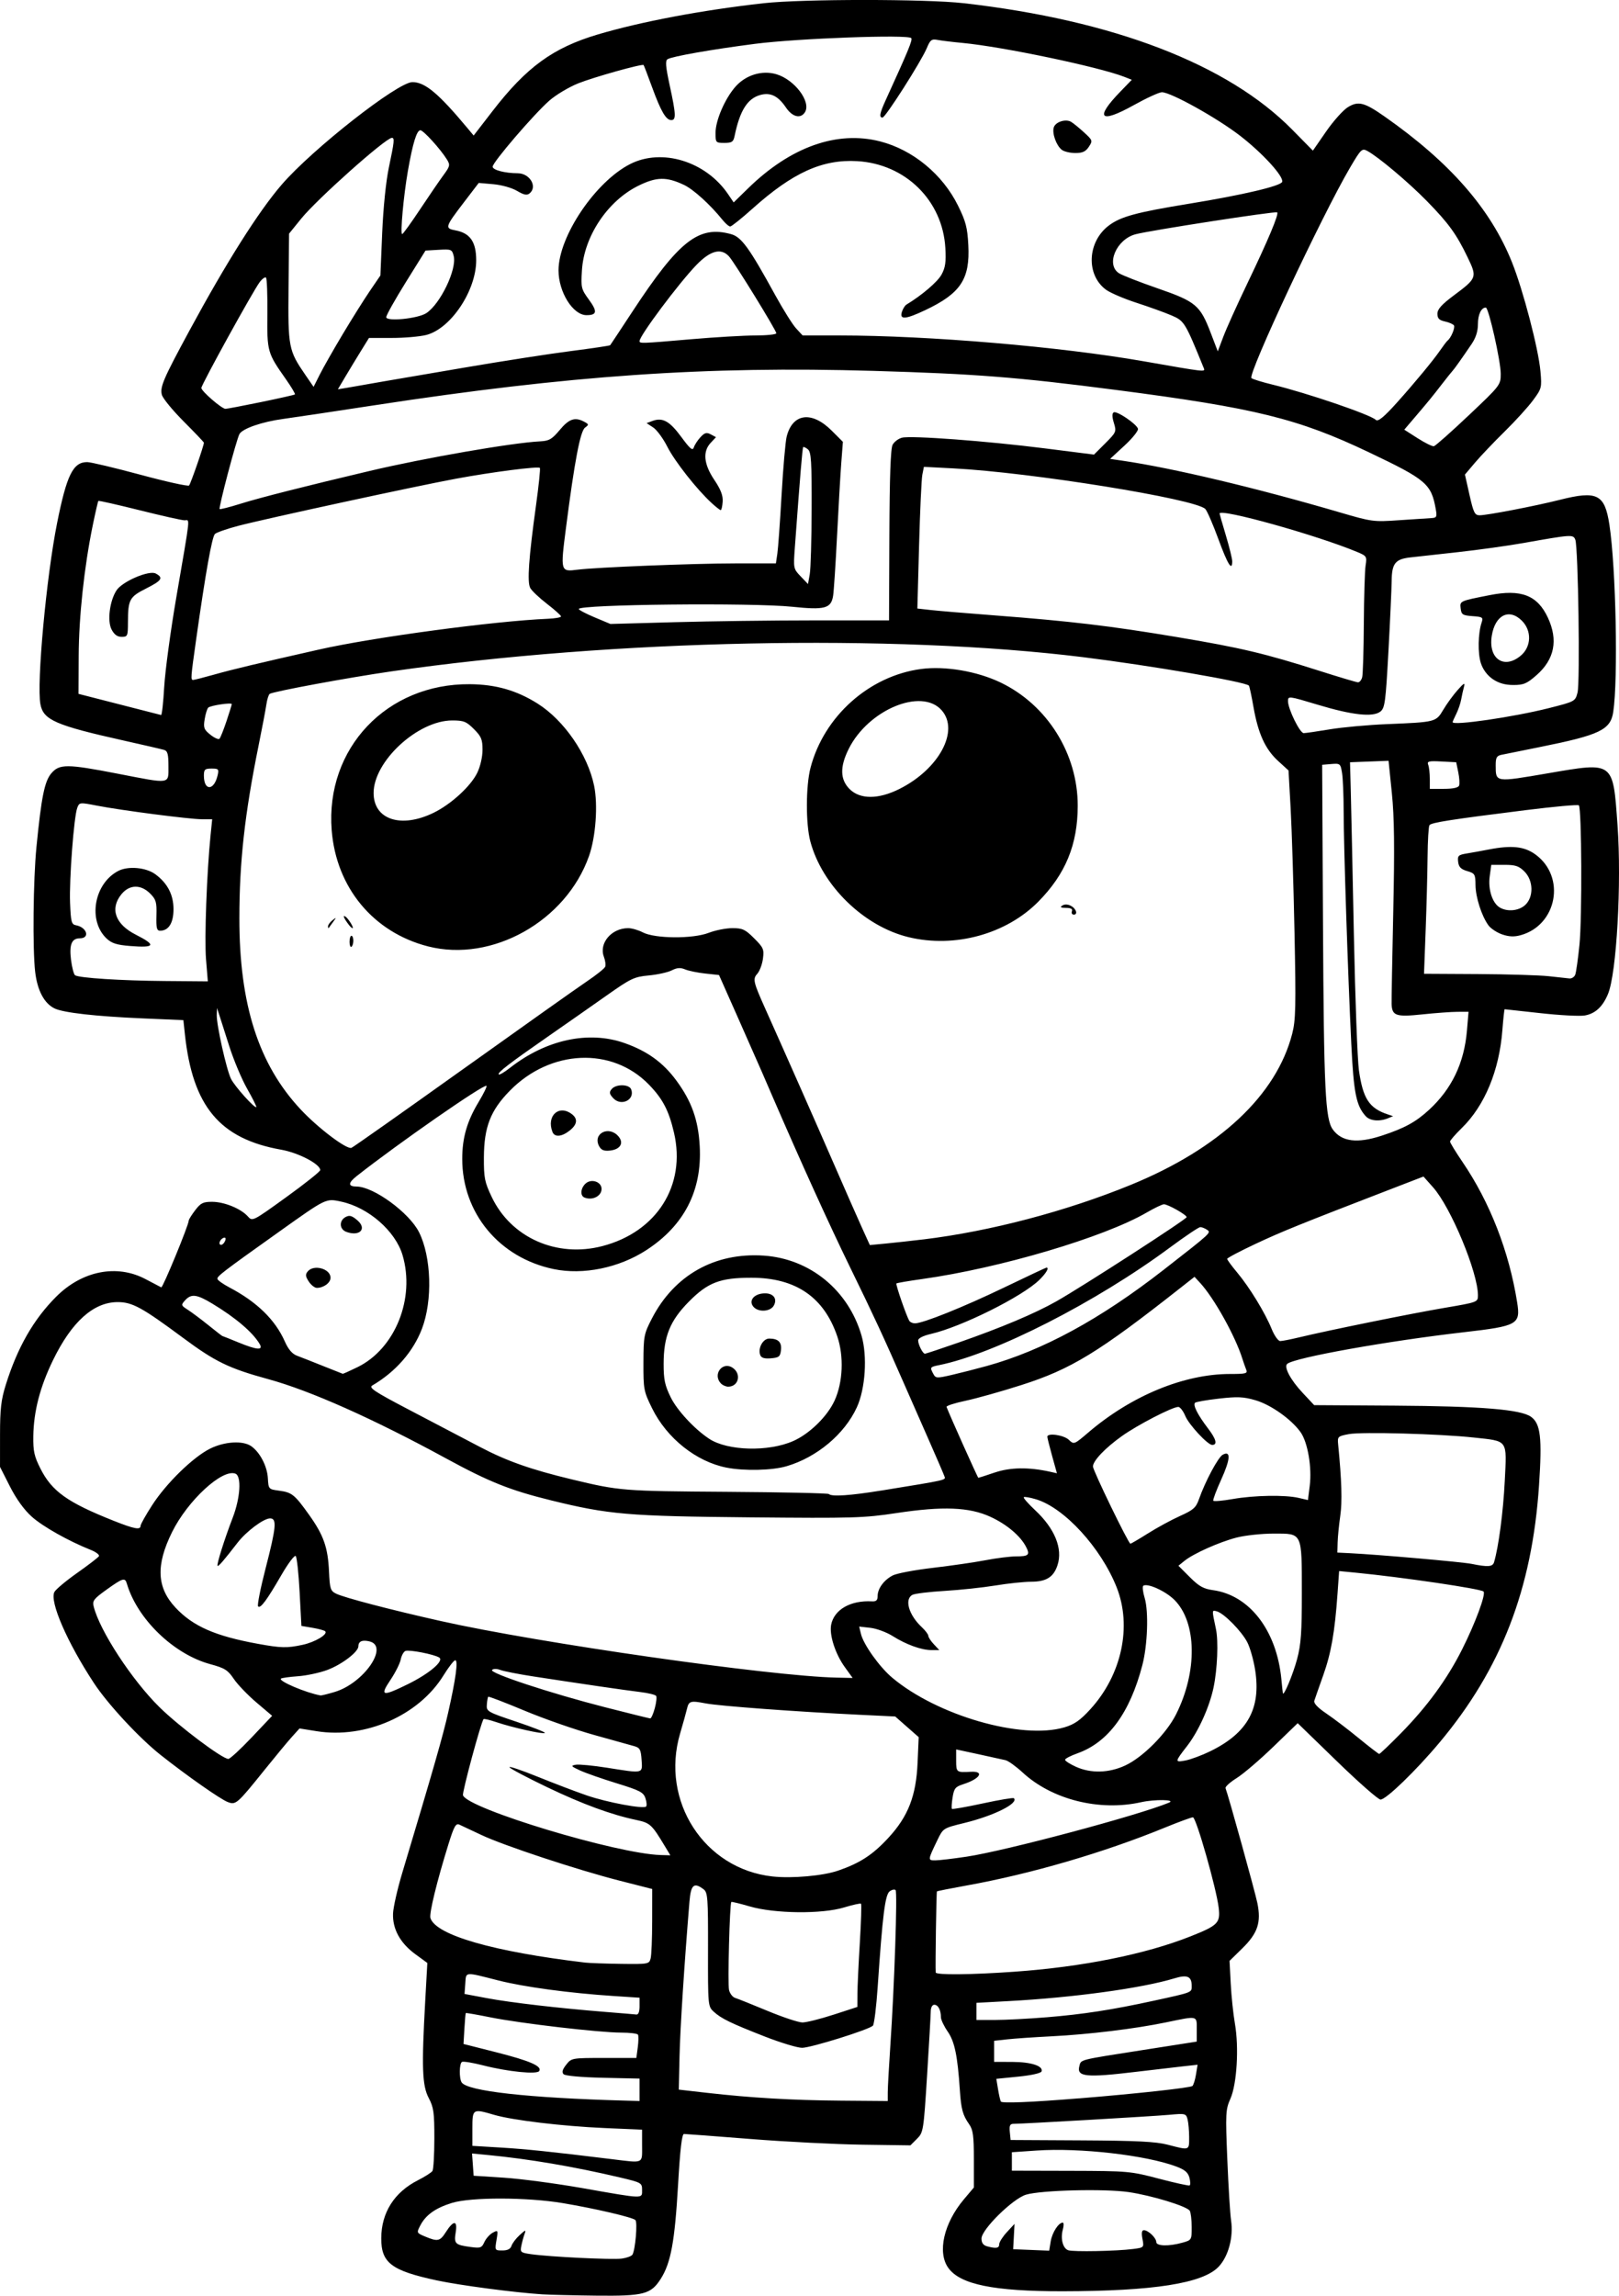 <?xml version="1.0" encoding="UTF-8" standalone="no"?>
<!-- Created with Inkscape (http://www.inkscape.org/) -->

<svg
   width="169.121mm"
   height="239.782mm"
   viewBox="0 0 169.121 239.782"
   version="1.1"
   id="svg1"
   xml:space="preserve"
   xmlns="http://www.w3.org/2000/svg"
   xmlns:svg="http://www.w3.org/2000/svg"><defs
     id="defs1" /><g
     id="layer1"
     transform="translate(17.905,92.668)"><path
       style="fill:#000000"
       d="m 38.716,146.971 c -2.941,-0.194 -8.614,-0.944 -10.98,-1.452 -4.754,-1.02 -5.825,-1.831 -5.815,-4.405 0.01,-2.674 1.356,-4.802 3.831,-6.058 0.728,-0.369 1.41,-0.805 1.517,-0.968 0.107,-0.163 0.196,-1.691 0.198,-3.397 0.004,-2.708 -0.071,-3.244 -0.591,-4.233 -0.681,-1.295 -0.749,-3.195 -0.362,-10.128 l 0.221,-3.969 -1.265,-0.926 c -1.573,-1.151 -2.379,-2.624 -2.318,-4.233 0.025,-0.655 0.456,-2.56 0.958,-4.233 3.294,-10.98 4.251,-14.32 4.797,-16.739 0.802,-3.548 1.065,-5.486 0.744,-5.486 -0.138,0 -0.692,0.713 -1.23,1.585 -2.584,4.186 -8.164,6.636 -13.26,5.822 l -1.778,-0.284 -0.785,0.87 c -0.432,0.479 -1.695,2.001 -2.807,3.384 -2.94,3.655 -3.054,3.755 -3.903,3.432 -0.771,-0.293 -4.247,-2.73 -7.009,-4.914 -2.237,-1.768 -5.525,-5.312 -6.97,-7.51 -2.805,-4.267 -4.656,-8.534 -4.13,-9.517 0.148,-0.277 1.219,-1.172 2.379,-1.99 1.16,-0.818 2.181,-1.603 2.269,-1.744 0.087,-0.142 -0.296,-0.439 -0.852,-0.66 -2.335,-0.931 -5.008,-2.437 -6.166,-3.474 -0.794,-0.711 -1.612,-1.844 -2.276,-3.152 l -1.036,-2.042 0.001,-3.331 c 8.5e-4,-2.737 0.11,-3.677 0.611,-5.275 1.22,-3.891 2.894,-6.812 5.261,-9.178 2.709,-2.709 6.344,-3.419 9.341,-1.825 0.8,0.426 1.533,0.811 1.628,0.855 0.158,0.074 2.87,-6.512 2.87,-6.971 0,-0.111 0.304,-0.599 0.675,-1.086 0.578,-0.758 0.834,-0.884 1.786,-0.879 1.263,0.007 2.996,0.717 3.711,1.521 0.482,0.542 0.496,0.535 4.025,-2.013 1.948,-1.406 3.542,-2.676 3.541,-2.821 -3.8e-4,-0.625 -2.269,-1.81 -4.076,-2.13 -6.42,-1.135 -9.252,-4.527 -10.061,-12.052 l -0.159,-1.481 -4.228,-0.181 c -4.898,-0.209 -8.296,-0.592 -9.226,-1.04 -1.082,-0.521 -1.804,-1.883 -2.029,-3.83 -0.277,-2.4 -0.203,-9.606 0.134,-13.021 0.514,-5.215 0.845,-6.863 1.545,-7.695 0.846,-1.005 1.642,-1.003 6.93,0.024 5.616,1.09 5.314,1.134 5.314,-0.778 0,-1.266 -0.089,-1.596 -0.463,-1.707 -0.255,-0.076 -2.13,-0.509 -4.167,-0.964 -7.148,-1.595 -8.434,-2.154 -8.743,-3.797 -0.409,-2.178 0.619,-13.333 1.745,-18.949 1.006,-5.018 1.668,-6.353 3.145,-6.347 0.373,0.002 2.875,0.596 5.561,1.321 2.686,0.725 4.97,1.23 5.076,1.122 0.164,-0.167 1.55,-4.164 1.55,-4.471 0,-0.058 -0.951,-1.057 -2.113,-2.221 -1.162,-1.164 -2.189,-2.418 -2.282,-2.788 -0.205,-0.818 0.16,-1.665 2.899,-6.725 3.853,-7.118 7.216,-12.437 9.631,-15.229 3.218,-3.722 12.098,-10.686 13.638,-10.697 1.319,-0.009 2.725,1.166 5.788,4.838 l 0.617,0.74 1.971,-2.553 c 3.552,-4.599 6.317,-6.612 10.993,-8.002 4.508,-1.34 10.952,-2.554 17.33,-3.265 4.035,-0.45 16.953,-0.451 20.902,-10e-4 15.64,1.78 27.591,6.379 34.308,13.203 l 2.162,2.196 1.376,-1.99 c 0.757,-1.095 1.78,-2.24 2.275,-2.546 1.088,-0.672 1.72,-0.513 3.833,0.968 6.835,4.788 11.078,9.641 13.313,15.227 1.166,2.912 2.769,9.049 2.975,11.391 0.152,1.717 0.129,1.803 -0.789,3.043 -0.52,0.702 -1.855,2.169 -2.967,3.261 -1.112,1.091 -2.497,2.546 -3.077,3.232 l -1.056,1.248 0.478,2.126 c 0.421,1.872 0.548,2.126 1.062,2.126 0.784,0 5.808,-0.968 8.328,-1.604 3.959,-1 4.735,-0.613 5.226,2.607 0.68,4.462 0.918,16.088 0.399,19.536 -0.282,1.873 -1.403,2.41 -7.653,3.666 -1.892,0.38 -3.707,0.747 -4.035,0.816 -0.49,0.102 -0.595,0.299 -0.591,1.112 0.007,1.777 -0.083,1.763 5.473,0.813 6.914,-1.183 6.77,-1.29 7.253,5.425 0.435,6.051 -0.096,15.47 -0.995,17.631 -0.556,1.338 -1.342,2.061 -2.438,2.245 -0.53,0.089 -2.612,-0.022 -4.627,-0.246 -2.015,-0.224 -3.694,-0.408 -3.731,-0.408 -0.037,0 -0.144,0.982 -0.237,2.183 -0.327,4.23 -1.85,7.896 -4.256,10.242 -0.665,0.649 -1.21,1.278 -1.21,1.398 0,0.12 0.585,1.078 1.299,2.128 2.867,4.213 4.864,9.342 5.71,14.664 0.366,2.301 0.06,2.473 -5.554,3.118 -8.012,0.92 -17.71,2.657 -18.465,3.308 -0.372,0.321 0.34,1.666 1.591,3.003 l 1.223,1.307 8.354,0.052 c 9.061,0.056 13.241,0.397 14.304,1.168 0.996,0.722 1.165,2.179 0.831,7.171 -0.725,10.825 -3.953,19.16 -10.399,26.855 -2.467,2.945 -5.578,5.953 -6.156,5.953 -0.238,0 -2.283,-1.795 -4.543,-3.99 l -4.11,-3.99 -2.56,2.475 c -1.408,1.361 -3.126,2.829 -3.819,3.262 -0.692,0.433 -1.214,0.906 -1.159,1.052 0.324,0.859 3.084,10.821 3.325,11.999 0.414,2.029 0.04,3.152 -1.581,4.739 l -1.325,1.298 0.123,2.376 c 0.068,1.307 0.265,3.19 0.438,4.184 0.434,2.493 0.205,6.31 -0.471,7.838 -0.502,1.135 -0.521,1.511 -0.324,6.347 0.116,2.827 0.293,5.694 0.394,6.372 0.26,1.742 -0.282,3.754 -1.3,4.83 -1.648,1.741 -6.807,2.552 -16.309,2.563 -7.198,0.008 -10.698,-0.709 -11.935,-2.447 -1.158,-1.626 -0.464,-4.666 1.631,-7.151 l 1.044,-1.238 v -2.954 c 0,-2.458 -0.083,-3.072 -0.494,-3.657 -0.665,-0.945 -0.836,-1.567 -0.967,-3.533 -0.242,-3.626 -0.544,-5.09 -1.267,-6.136 -0.391,-0.566 -0.712,-1.241 -0.712,-1.5 0,-0.754 -0.292,-1.308 -0.69,-1.308 -0.224,0 -0.371,0.286 -0.376,0.728 -0.004,0.4 -0.175,3.397 -0.381,6.659 -0.365,5.795 -0.389,5.947 -1.057,6.615 l -0.684,0.683 -5.038,-0.07 c -2.771,-0.039 -8.022,-0.306 -11.668,-0.595 -3.646,-0.289 -6.771,-0.525 -6.944,-0.525 -0.222,0 -0.405,1.576 -0.624,5.358 -0.34,5.862 -0.751,8.101 -1.788,9.744 -1.04,1.647 -1.771,1.839 -6.791,1.784 -2.369,-0.026 -4.903,-0.087 -5.631,-0.135 z m 9.439,-4.138 c 0.302,-0.466 0.555,-3.387 0.314,-3.62 -0.301,-0.29 -4.175,-1.194 -7.563,-1.765 -3.732,-0.628 -9.614,-0.64 -11.607,-0.023 -1.717,0.532 -2.732,1.256 -3.299,2.352 -0.4,0.774 -0.397,0.781 0.526,1.167 1.289,0.539 1.532,0.486 2.136,-0.463 0.807,-1.268 1.24,-1.268 1.037,1e-4 -0.193,1.206 -0.077,1.323 1.532,1.543 1.055,0.145 1.184,0.099 1.464,-0.515 0.169,-0.37 0.563,-0.811 0.876,-0.978 0.551,-0.295 0.564,-0.269 0.387,0.777 -0.18,1.068 -0.172,1.082 0.616,1.082 0.544,0 0.849,-0.156 0.954,-0.487 0.085,-0.268 0.469,-0.774 0.854,-1.124 0.626,-0.57 0.679,-0.581 0.506,-0.108 -0.106,0.291 -0.257,0.847 -0.336,1.236 -0.134,0.663 -0.071,0.717 1.011,0.871 1.969,0.281 8.513,0.598 9.488,0.461 0.509,-0.072 1.006,-0.255 1.104,-0.406 z m 52.301,-0.596 c 1.146,-0.15 1.15,-0.154 0.98,-1.057 -0.118,-0.628 -0.071,-0.906 0.152,-0.906 0.449,0 1.29,0.803 1.29,1.232 0,0.433 1.3,0.47 2.712,0.077 0.985,-0.274 0.992,-0.286 0.988,-1.652 -0.002,-0.757 -0.094,-1.518 -0.203,-1.69 -0.301,-0.474 -3.979,-1.596 -6.382,-1.948 -2.528,-0.37 -9.202,-0.2 -10.73,0.273 -1.391,0.43 -4.641,3.635 -4.641,4.576 0,0.459 0.18,0.706 0.595,0.818 0.942,0.253 1.257,0.196 1.257,-0.226 0,-0.216 0.359,-0.782 0.799,-1.257 l 0.799,-0.864 -0.071,1.323 -0.071,1.323 1.882,0.077 1.882,0.077 0.157,-0.97 c 0.15,-0.921 0.818,-1.962 1.261,-1.962 0.113,0 0.115,0.327 0.005,0.728 -0.261,0.95 0.002,1.961 0.562,2.158 0.513,0.181 5.076,0.093 6.778,-0.13 z m -51.289,-6.165 c 0,-0.741 -0.066,-0.778 -2.315,-1.308 -4.82,-1.136 -9.494,-1.93 -13.775,-2.342 l -1.671,-0.161 0.083,1.162 0.083,1.162 3.175,0.205 c 1.746,0.113 5.437,0.603 8.202,1.09 6.484,1.142 6.218,1.134 6.218,0.191 z m 57.174,-1.288 c -0.147,-0.548 -0.487,-0.834 -1.395,-1.171 -3.191,-1.185 -10.07,-1.969 -14.57,-1.661 l -2.58,0.177 -4e-5,0.964 -5e-5,0.964 6.152,0.015 c 5.976,0.015 6.238,0.038 9.194,0.816 1.673,0.44 3.122,0.76 3.218,0.711 0.096,-0.049 0.088,-0.416 -0.019,-0.815 z m -57.174,-3.332 v -1.678 l -3.903,-0.171 c -4.431,-0.194 -9.627,-0.815 -11.557,-1.381 -2.238,-0.657 -2.267,-0.639 -2.267,1.429 v 1.812 l 2.977,0.179 c 2.622,0.158 5.157,0.422 11.576,1.208 3.408,0.417 3.175,0.52 3.175,-1.398 z m 57.146,-0.901 c -0.002,-0.691 -0.078,-1.535 -0.169,-1.875 -0.158,-0.591 -0.242,-0.611 -1.915,-0.455 -1.654,0.154 -15.227,0.94 -16.252,0.941 -0.38,2.4e-4 -0.463,0.175 -0.397,0.845 l 0.083,0.844 7.408,0.039 c 5.753,0.03 7.763,0.131 8.996,0.452 2.316,0.602 2.249,0.625 2.245,-0.79 z m -11.506,-4.046 c 5.954,-0.483 11.648,-1.106 11.85,-1.295 0.114,-0.107 0.282,-0.65 0.372,-1.207 l 0.164,-1.011 -1.563,0.171 c -0.86,0.094 -3.051,0.35 -4.87,0.569 -5.215,0.627 -6.207,0.528 -5.915,-0.591 0.186,-0.711 -0.146,-0.626 6.642,-1.688 l 5.622,-0.879 v -1.263 c 0,-1.479 0.156,-1.442 -3.199,-0.747 -3.272,0.678 -8.076,1.262 -12.015,1.46 -1.746,0.088 -3.8,0.229 -4.564,0.313 l -1.389,0.153 v 1.101 1.101 l 1.918,0.006 c 1.948,0.006 3.225,0.422 3.038,0.989 -0.06,0.184 -1.058,0.409 -2.415,0.545 l -2.312,0.232 0.18,1.091 c 0.099,0.6 0.231,1.177 0.293,1.281 0.117,0.198 3.137,0.074 8.161,-0.334 z m -45.905,-0.896 v -1.171 l -3.824,-0.086 c -2.267,-0.051 -3.94,-0.202 -4.109,-0.371 -0.203,-0.204 -0.126,-0.488 0.271,-0.992 0.551,-0.7 0.587,-0.707 3.942,-0.707 h 3.386 l 0.149,-1.113 c 0.082,-0.612 0.091,-1.207 0.019,-1.323 -0.071,-0.116 -0.867,-0.21 -1.768,-0.211 -2.248,-2.3e-4 -10.515,-0.965 -13.616,-1.589 -1.4,-0.282 -2.57,-0.486 -2.6,-0.454 -0.03,0.032 -0.096,0.772 -0.146,1.644 l -0.093,1.585 3.435,0.872 c 3.508,0.89 4.788,1.449 4.477,1.953 -0.233,0.378 -3.277,0.072 -5.858,-0.588 -1.09,-0.279 -2.087,-0.442 -2.216,-0.362 -0.282,0.174 -0.305,1.711 -0.032,2.137 0.587,0.916 6.965,1.627 17.062,1.904 l 1.521,0.042 z m 25.929,0.266 c 0,-0.498 0.12,-2.671 0.266,-4.829 0.423,-6.238 0.757,-16.076 0.553,-16.294 -0.103,-0.11 -0.384,-0.05 -0.626,0.132 -0.471,0.356 -0.739,2.502 -1.245,9.969 -0.142,2.099 -0.368,3.926 -0.502,4.06 -0.419,0.419 -6.472,2.309 -7.397,2.309 -0.484,3.6e-4 -2.233,-0.528 -3.887,-1.175 -3.564,-1.394 -4.556,-1.876 -5.354,-2.606 -0.585,-0.535 -0.596,-0.653 -0.584,-6.48 0.011,-5.406 -0.03,-5.967 -0.462,-6.295 -1.008,-0.764 -1.33,-0.485 -1.476,1.277 -0.545,6.6 -0.974,13.292 -1.039,16.206 l -0.077,3.44 2.91,0.332 c 4.67,0.532 8.92,0.78 14.089,0.821 l 4.829,0.038 z m -5.673,-8.109 2.498,-0.812 0.007,-1.371 c 0.004,-0.754 0.116,-3.153 0.25,-5.332 0.133,-2.179 0.19,-4.014 0.127,-4.077 -0.064,-0.064 -0.861,0.111 -1.771,0.388 -2.316,0.705 -7.258,0.652 -9.854,-0.107 -1.017,-0.297 -1.882,-0.506 -1.924,-0.465 -0.175,0.175 -0.394,8.59 -0.239,9.205 0.093,0.371 0.379,0.738 0.635,0.815 0.256,0.078 1.776,0.686 3.376,1.352 1.601,0.666 3.245,1.212 3.653,1.213 0.409,0.001 1.867,-0.363 3.241,-0.81 z m 22.262,0.269 c 3.857,-0.317 6.821,-0.775 11.193,-1.729 4.058,-0.885 3.969,-0.851 3.969,-1.529 0,-1.023 -0.452,-1.224 -1.817,-0.808 -3.367,1.026 -10.514,2.007 -17.299,2.374 l -3.373,0.182 v 0.894 0.894 h 1.97 c 1.083,0 3.494,-0.125 5.358,-0.279 z m -42.517,-1.148 v -0.897 l -2.712,-0.178 c -4.618,-0.303 -9.339,-0.941 -12.035,-1.625 -3.596,-0.913 -3.364,-0.934 -3.456,0.321 l -0.08,1.088 2.329,0.438 c 2.469,0.464 7.571,1.057 12.383,1.44 1.601,0.127 3.059,0.25 3.241,0.272 0.208,0.025 0.331,-0.294 0.331,-0.857 z m 39.158,-3.612 c 7.098,-0.501 13.679,-1.822 18.389,-3.69 2.876,-1.141 3.137,-1.405 2.95,-2.988 -0.239,-2.022 -2.353,-9.45 -2.69,-9.45 -0.168,0 -1.486,0.484 -2.929,1.075 -6.377,2.613 -14.006,4.84 -20.723,6.049 -1.66,0.299 -3.051,0.576 -3.091,0.617 -0.062,0.062 -0.179,7.887 -0.127,8.465 0.025,0.277 3.682,0.243 8.22,-0.078 z m -38.002,-1.377 c 0.088,-0.327 0.161,-2.096 0.163,-3.929 l 0.004,-3.334 -3.373,-0.86 c -4.444,-1.133 -12.161,-3.684 -14.486,-4.789 -1.019,-0.484 -2.049,-0.968 -2.29,-1.076 -0.363,-0.163 -0.553,0.174 -1.118,1.985 -1.222,3.919 -2.051,7.312 -1.901,7.778 0.577,1.783 6.575,3.509 16.156,4.648 0.437,0.052 2.119,0.112 3.739,0.134 2.847,0.038 2.951,0.02 3.105,-0.556 z m 19.592,-9.182 c 2.295,-0.796 3.6,-1.648 5.234,-3.413 2.075,-2.242 2.912,-4.389 3.062,-7.863 l 0.116,-2.665 -1.226,-1.079 -1.226,-1.079 -3.631,-0.175 c -6.613,-0.318 -14.723,-0.916 -16.161,-1.192 -1.603,-0.307 -1.772,-0.257 -1.965,0.581 -0.076,0.33 -0.4,1.492 -0.72,2.584 -2.062,7.036 2.534,14.131 9.658,14.911 2.042,0.223 5.286,-0.066 6.858,-0.611 z m 13.419,-1.458 c 4.096,-0.617 17.943,-4.313 21.13,-5.639 0.794,-0.33 -1.475,-0.368 -2.91,-0.048 -4.35,0.969 -9.289,-0.267 -12.356,-3.092 -0.699,-0.644 -1.508,-1.228 -1.799,-1.298 -0.291,-0.07 -1.571,-0.352 -2.844,-0.626 l -2.315,-0.498 v 1.164 c 0,1.229 0.03,1.253 1.521,1.171 1.471,-0.081 0.995,0.726 -0.762,1.292 -0.847,0.272 -0.98,0.437 -1.133,1.393 -0.095,0.596 -0.126,1.131 -0.068,1.189 0.058,0.058 1.509,-0.198 3.224,-0.569 1.715,-0.371 3.177,-0.616 3.248,-0.544 0.526,0.526 -2.081,1.83 -5.17,2.585 -2.216,0.542 -2.218,0.543 -2.817,1.783 -1.018,2.111 -1.02,2.125 -0.218,2.123 0.396,-8.5e-4 1.867,-0.175 3.269,-0.386 z m -31.547,-1.134 c -1.346,-2.235 -1.52,-2.395 -2.954,-2.697 -2.64,-0.557 -5.636,-1.66 -9.351,-3.441 -2.052,-0.984 -3.808,-1.913 -3.901,-2.064 -0.093,-0.151 1.229,0.292 2.938,0.984 1.709,0.692 4.02,1.573 5.137,1.956 2.12,0.729 5.917,1.438 6.197,1.158 0.089,-0.09 0.057,-0.481 -0.073,-0.869 -0.206,-0.618 -0.582,-0.813 -3.004,-1.558 -1.523,-0.469 -3.245,-1.072 -3.827,-1.34 -0.942,-0.434 -0.991,-0.5 -0.444,-0.596 0.338,-0.059 1.801,0.08 3.252,0.31 3.866,0.612 3.719,0.646 3.623,-0.818 -0.069,-1.059 -0.176,-1.264 -0.742,-1.427 -0.364,-0.105 -2.261,-0.634 -4.217,-1.176 -1.955,-0.542 -5.223,-1.682 -7.261,-2.535 -2.038,-0.852 -3.748,-1.508 -3.799,-1.457 -0.051,0.051 -0.118,0.422 -0.147,0.824 -0.052,0.707 0.046,0.765 3.071,1.78 1.719,0.577 3.067,1.107 2.995,1.179 -0.159,0.159 -3.421,-0.568 -5.088,-1.134 -0.669,-0.227 -1.262,-0.366 -1.319,-0.309 -0.254,0.254 -2.259,7.673 -2.15,7.957 0.543,1.415 16.077,6.107 20.648,6.236 l 1.014,0.029 z m 48.121,-8.394 c 1.831,-0.852 4.285,-3.319 5.297,-5.325 2.253,-4.464 2.183,-9.616 -0.162,-11.962 -0.917,-0.917 -2.79,-1.773 -3.253,-1.487 -0.113,0.07 -0.049,0.65 0.143,1.289 0.424,1.41 0.303,4.907 -0.242,7.003 -1.3,4.993 -3.565,8.072 -6.779,9.214 -0.713,0.253 -1.296,0.557 -1.296,0.676 0,0.118 0.506,0.445 1.124,0.726 1.57,0.713 3.454,0.664 5.167,-0.133 z m 8.905,-1.498 c 3.875,-1.902 5.282,-4.453 4.663,-8.448 -0.16,-1.033 -0.527,-2.34 -0.816,-2.905 -0.596,-1.168 -2.45,-3.051 -3.196,-3.246 -0.524,-0.137 -0.521,-0.206 -0.086,1.857 0.269,1.274 0.149,4.179 -0.251,6.097 -0.424,2.032 -1.581,4.592 -2.767,6.117 -1.297,1.668 -1.302,1.721 -0.165,1.507 0.557,-0.105 1.735,-0.545 2.618,-0.978 z M 8.385,88.804 l 2.138,-2.258 -1.646,-1.397 c -0.905,-0.768 -1.968,-1.876 -2.362,-2.462 -0.623,-0.925 -0.945,-1.127 -2.455,-1.536 -3.819,-1.034 -7.622,-4.705 -8.714,-8.411 -0.194,-0.659 -0.412,-0.595 -2.116,0.625 -1.348,0.966 -1.5,1.166 -1.346,1.777 0.635,2.529 3.987,7.659 6.851,10.484 2.028,2.001 6.545,5.398 7.211,5.424 0.166,0.006 1.264,-1.005 2.439,-2.247 z M 128.451,88.35 c 2.719,-2.766 4.796,-5.61 6.355,-8.699 1.396,-2.767 2.533,-5.835 2.257,-6.089 -0.312,-0.289 -8.457,-1.489 -13.323,-1.963 l -1.76,-0.172 -0.166,2.343 c -0.286,4.043 -0.668,6.221 -1.498,8.553 -0.442,1.241 -0.86,2.436 -0.929,2.654 -0.081,0.257 0.361,0.724 1.249,1.323 0.756,0.509 2.278,1.667 3.383,2.574 1.105,0.906 2.071,1.65 2.147,1.654 0.076,0.003 1.104,-0.976 2.284,-2.177 z M 93.281,87.751 c 1.049,-0.312 1.649,-0.73 2.708,-1.889 3.281,-3.59 4.373,-8.655 2.748,-12.747 -1.638,-4.124 -5.456,-8.292 -8.411,-9.182 -0.637,-0.192 -1.216,-0.291 -1.287,-0.221 -0.07,0.071 0.466,0.684 1.192,1.363 2.052,1.92 2.9,4.011 2.329,5.744 -0.412,1.249 -1.172,1.721 -2.771,1.723 -0.732,5.54e-4 -2.402,0.177 -3.711,0.392 -1.31,0.215 -3.691,0.469 -5.292,0.564 -1.601,0.095 -3.119,0.28 -3.373,0.411 -0.868,0.446 -0.394,2.103 0.967,3.374 0.378,0.353 0.687,0.762 0.687,0.909 0,0.147 0.259,0.543 0.575,0.88 l 0.575,0.612 h -0.807 c -1.06,0 -2.656,-0.576 -4.074,-1.472 -0.63,-0.397 -1.673,-0.782 -2.318,-0.855 l -1.173,-0.132 0.184,0.766 c 0.267,1.114 1.941,3.46 3.26,4.569 4.707,3.958 13.55,6.509 17.993,5.19 z m -42.789,-1.987 c 0.158,-0.585 0.223,-1.167 0.146,-1.292 -0.077,-0.125 -0.827,-0.31 -1.665,-0.41 -1.536,-0.184 -6.047,-0.842 -11.18,-1.631 -1.527,-0.235 -3.064,-0.536 -3.417,-0.67 -0.383,-0.146 -0.738,-0.147 -0.881,-0.004 -0.319,0.319 6.123,2.443 11.835,3.902 2.474,0.632 4.583,1.153 4.686,1.159 0.104,0.006 0.317,-0.468 0.475,-1.054 z m -33.442,-1.708 c 3.026,-0.899 5.709,-4.763 3.662,-5.277 -0.766,-0.192 -1.178,-0.019 -1.178,0.497 0,0.594 -1.726,1.911 -3.252,2.482 -0.794,0.297 -2.178,0.592 -3.076,0.656 -0.898,0.064 -1.693,0.176 -1.767,0.25 -0.261,0.261 2.618,1.481 4.145,1.756 0.083,0.015 0.743,-0.149 1.467,-0.364 z m 7.615,-0.796 c 2.27,-1.113 3.856,-2.459 3.305,-2.804 -0.537,-0.336 -3.12,-0.838 -3.52,-0.685 -0.189,0.072 -0.412,0.476 -0.496,0.896 -0.084,0.421 -0.569,1.383 -1.078,2.139 -1.131,1.681 -0.857,1.751 1.789,0.453 z m 92.928,-2.65 c 0.403,-1.506 0.495,-2.792 0.493,-6.879 -0.004,-6.4 0.082,-6.218 -2.943,-6.218 -1.247,0 -2.992,0.188 -3.878,0.417 -1.819,0.471 -4.503,1.671 -5.444,2.433 l -0.628,0.509 1.19,1.19 c 0.957,0.957 1.43,1.223 2.415,1.358 3.825,0.524 6.662,4.216 7.15,9.306 0.07,0.728 0.139,1.382 0.155,1.455 0.08,0.384 1.061,-1.965 1.491,-3.572 z m -47.256,0.839 c -0.998,-1.389 -1.629,-3.363 -1.417,-4.425 0.316,-1.578 2.021,-2.553 4.257,-2.432 0.448,0.024 0.595,-0.113 0.595,-0.554 0,-0.783 0.656,-1.677 1.58,-2.155 0.415,-0.215 2.301,-0.571 4.192,-0.792 1.89,-0.221 4.371,-0.58 5.513,-0.799 1.142,-0.219 2.562,-0.397 3.157,-0.397 1.348,-5.7e-5 1.505,-0.154 1.048,-1.026 -0.598,-1.14 -2.029,-2.34 -3.716,-3.113 -2.205,-1.011 -4.956,-1.12 -9.796,-0.389 -3.439,0.52 -4.51,0.551 -15.339,0.449 -12.73,-0.12 -14.733,-0.292 -20.766,-1.777 -4.263,-1.05 -6.45,-1.923 -10.945,-4.373 -7.648,-4.167 -14.184,-7.08 -18.582,-8.284 -4.109,-1.124 -5.53,-1.813 -8.898,-4.311 -4.289,-3.182 -5.303,-3.737 -6.83,-3.737 -2.521,0 -4.799,2.043 -6.753,6.055 -1.36,2.792 -2.026,5.357 -2.063,7.948 -0.023,1.567 0.096,2.106 0.747,3.392 1.205,2.381 2.821,3.53 7.677,5.459 2.134,0.848 2.781,0.966 2.781,0.511 0,-0.156 0.55,-1.135 1.222,-2.174 1.481,-2.289 4.26,-4.997 6.04,-5.885 1.503,-0.75 3.431,-0.865 4.299,-0.256 0.909,0.637 1.666,2.093 1.736,3.341 0.064,1.144 0.077,1.159 1.166,1.304 1.35,0.18 1.626,0.402 3.142,2.526 1.516,2.124 1.965,3.402 2.079,5.912 0.082,1.803 0.153,2.029 0.729,2.315 0.839,0.417 5.665,1.68 10.941,2.864 10.281,2.306 34.474,5.764 41.358,5.911 l 1.67,0.036 z m -56.641,-2.316 c 1.314,-0.282 2.683,-1.102 2.368,-1.419 -0.089,-0.089 -0.684,-0.252 -1.323,-0.36 l -1.161,-0.198 -0.187,-3.54 c -0.103,-1.947 -0.286,-3.639 -0.407,-3.76 -0.121,-0.121 -0.787,0.761 -1.481,1.959 -1.55,2.679 -2.197,3.553 -2.448,3.302 -0.106,-0.106 0.245,-1.89 0.781,-3.965 1.114,-4.317 1.197,-5.227 0.473,-5.227 -0.669,0 -2.478,1.349 -3.39,2.528 -1.441,1.864 -2.008,2.521 -2.099,2.43 -0.12,-0.12 0.72,-2.79 1.583,-5.031 0.8,-2.077 0.938,-4.347 0.279,-4.6 -1.373,-0.527 -4.987,2.81 -6.618,6.112 -1.704,3.447 -1.597,5.785 0.361,7.878 1.831,1.957 4.149,2.974 8.639,3.79 2.396,0.435 3.006,0.449 4.627,0.101 z M 138.168,70.49 c 0.474,-1.603 0.955,-5.259 1.114,-8.46 0.218,-4.398 0.391,-4.155 -3.237,-4.55 -3.561,-0.388 -11.716,-0.611 -13.059,-0.356 -1.141,0.216 -1.187,0.261 -1.108,1.071 0.371,3.79 0.436,5.968 0.223,7.451 -0.137,0.954 -0.262,2.211 -0.277,2.793 l -0.028,1.058 1.323,0.065 c 2.935,0.143 11.71,0.913 12.7,1.115 1.719,0.349 2.203,0.311 2.35,-0.187 z m -36.141,-3.005 c 0.946,-0.598 2.447,-1.413 3.336,-1.812 1.396,-0.627 1.665,-0.866 1.978,-1.758 0.654,-1.861 2.003,-4.383 2.483,-4.64 0.863,-0.462 0.806,0.461 -0.159,2.589 -0.512,1.129 -0.886,2.126 -0.83,2.216 0.055,0.09 0.97,0.011 2.033,-0.176 2.233,-0.392 5.466,-0.448 6.878,-0.12 l 0.977,0.227 0.188,-1.49 c 0.242,-1.915 -0.209,-4.548 -0.957,-5.599 -0.963,-1.352 -3.105,-2.869 -4.713,-3.337 -1.251,-0.364 -1.883,-0.392 -3.821,-0.17 -1.277,0.146 -2.398,0.342 -2.49,0.434 -0.242,0.242 0.273,1.261 1.358,2.682 0.858,1.124 1.007,1.721 0.429,1.721 -0.463,0 -2.421,-2.107 -2.8,-3.013 -0.22,-0.526 -0.55,-0.956 -0.734,-0.956 -0.624,0 -4.258,1.879 -5.9,3.05 -1.748,1.247 -3.018,2.583 -3.018,3.174 0,0.414 3.711,8.063 3.912,8.063 0.072,0 0.906,-0.489 1.852,-1.086 z M 74.141,63.022 c 7.174,-1.17 6.756,-1.072 6.586,-1.549 -0.086,-0.243 -0.865,-2.049 -1.731,-4.014 -0.866,-1.965 -1.965,-4.465 -2.443,-5.556 -2.126,-4.858 -3.159,-7.087 -5.642,-12.171 -2.187,-4.48 -5.146,-10.994 -8.172,-17.992 -0.283,-0.655 -0.744,-1.721 -1.024,-2.37 -0.28,-0.649 -1.41,-3.208 -2.51,-5.689 l -2.001,-4.509 -1.439,-0.155 c -0.791,-0.085 -1.736,-0.279 -2.1,-0.431 -0.496,-0.207 -0.846,-0.182 -1.397,0.099 -0.404,0.207 -1.483,0.445 -2.396,0.531 -1.534,0.143 -1.873,0.304 -4.424,2.105 -1.52,1.072 -4.252,2.984 -6.071,4.247 -4.079,2.834 -5.355,3.815 -5.184,3.986 0.073,0.073 0.584,-0.223 1.137,-0.658 3.778,-2.973 8.244,-3.945 12.013,-2.614 2.369,0.836 4.021,2.03 5.399,3.903 1.606,2.182 2.297,4.121 2.447,6.872 0.253,4.63 -1.624,8.282 -5.576,10.849 -2.856,1.856 -6.604,2.621 -9.687,1.979 -5.678,-1.184 -9.545,-5.846 -9.545,-11.507 0,-2.205 0.496,-3.927 1.715,-5.951 0.517,-0.859 0.886,-1.615 0.82,-1.681 -0.237,-0.237 -9.276,6.046 -13.564,9.429 -0.914,0.721 -0.914,1.087 -0.001,1.091 1.77,0.008 5.489,2.726 6.513,4.76 1.295,2.572 1.435,7.146 0.309,10.092 -0.919,2.404 -2.752,4.498 -5.189,5.927 -0.395,0.232 0.238,0.649 3.867,2.549 2.387,1.25 5.709,2.991 7.383,3.87 2.823,1.483 5.319,2.362 9.657,3.403 4.929,1.182 5.275,1.21 16.09,1.283 5.794,0.039 10.606,0.143 10.694,0.231 0.293,0.293 2.232,0.164 5.466,-0.363 z m -16.159,-2.4 c -3.167,-0.626 -6.237,-3.076 -7.774,-6.203 -0.871,-1.773 -0.909,-1.97 -0.9,-4.763 0.009,-2.771 0.052,-2.996 0.885,-4.609 2.344,-4.538 6.58,-6.916 11.696,-6.567 4.818,0.329 8.821,3.604 10.199,8.345 0.628,2.159 0.407,5.556 -0.489,7.505 -1.284,2.796 -4.171,5.215 -7.334,6.145 -1.515,0.446 -4.426,0.513 -6.284,0.146 z m 6.969,-2.773 c 1.713,-0.758 3.574,-2.579 4.329,-4.238 0.87,-1.91 0.982,-4.618 0.277,-6.696 -1.395,-4.109 -4.349,-6.125 -8.976,-6.125 -3.26,0 -4.542,0.49 -6.522,2.493 -1.975,1.997 -2.639,3.632 -2.641,6.503 -0.002,1.64 0.127,2.246 0.739,3.493 0.671,1.366 2.491,3.328 4.025,4.337 1.914,1.26 6.19,1.373 8.769,0.232 z m -7.529,-5.999 c -0.94,-0.94 0.151,-2.394 1.229,-1.639 0.917,0.642 0.589,1.957 -0.488,1.957 -0.233,0 -0.566,-0.143 -0.741,-0.318 z m 4.089,-2.978 c -0.274,-0.715 0.282,-1.732 0.945,-1.727 0.941,0.006 1.314,0.378 1.218,1.215 -0.076,0.669 -0.208,0.775 -1.046,0.845 -0.678,0.057 -1.005,-0.041 -1.117,-0.333 z m -0.721,-5.061 c -0.492,-0.592 0.004,-1.281 0.994,-1.38 1.019,-0.103 1.561,0.487 1.15,1.253 -0.355,0.663 -1.636,0.739 -2.144,0.127 z m 25.228,17.323 c 1.62,-0.55 3.556,-0.575 5.784,-0.077 l 0.699,0.156 -0.501,-1.806 c -0.275,-0.993 -0.501,-1.897 -0.501,-2.01 0,-0.425 1.706,-0.185 2.237,0.314 0.551,0.518 0.553,0.517 2.065,-0.774 4.49,-3.832 9.983,-6.095 14.793,-6.095 1.67,0 1.844,-0.048 1.675,-0.463 -0.103,-0.255 -0.281,-0.761 -0.394,-1.124 -0.733,-2.351 -2.952,-6.336 -4.409,-7.919 l -0.592,-0.643 -1.404,1.106 c -8.624,6.794 -11.469,8.534 -16.679,10.199 -2.076,0.664 -4.703,1.403 -5.837,1.642 -1.135,0.239 -2.028,0.528 -1.984,0.642 0.342,0.903 3.26,7.407 3.322,7.407 0.044,0 0.82,-0.251 1.725,-0.558 z m -0.868,-11.119 c 5.851,-1.615 11.887,-4.896 18.521,-10.07 5.021,-3.916 4.961,-3.86 4.498,-4.172 -0.218,-0.147 -0.528,-0.269 -0.689,-0.271 -0.16,-0.002 -1.575,0.947 -3.144,2.11 -7.756,5.748 -18.327,11.136 -24.147,12.307 -0.952,0.192 -0.972,0.221 -0.598,0.919 0.246,0.46 0.359,0.466 1.918,0.106 0.911,-0.21 2.55,-0.629 3.641,-0.93 z m -65.705,0.112 c 3.929,-1.924 6.041,-7.183 4.699,-11.702 -0.747,-2.516 -3.568,-4.976 -6.402,-5.583 -1.623,-0.348 -1.514,-0.401 -6.543,3.179 -5.877,4.184 -6.467,4.637 -6.389,4.902 0.043,0.146 0.605,0.542 1.249,0.881 2.877,1.515 4.787,3.378 5.791,5.649 0.362,0.818 0.771,1.297 1.265,1.48 0.401,0.149 1.623,0.63 2.714,1.069 1.091,0.439 2.022,0.808 2.067,0.82 0.045,0.012 0.742,-0.3 1.548,-0.695 z m -5.096,-8.941 c -0.35,-0.534 -0.371,-0.74 -0.106,-1.058 0.634,-0.765 2.38,-0.278 2.38,0.663 0,0.528 -0.718,1.058 -1.432,1.058 -0.224,0 -0.604,-0.298 -0.842,-0.663 z m 3.918,-5.189 c -0.727,-0.269 -0.769,-1.175 -0.072,-1.548 0.407,-0.218 0.662,-0.147 1.233,0.344 1.034,0.89 0.234,1.72 -1.161,1.204 z m 63.944,11.569 c 4.459,-1.553 7.99,-3.04 10.24,-4.316 2.749,-1.558 13.601,-8.57 13.601,-8.789 0,-0.239 -1.951,-1.344 -2.373,-1.344 -0.174,0 -0.991,0.392 -1.816,0.871 -4.444,2.579 -15.303,5.796 -23.407,6.933 -1.444,0.203 -2.669,0.412 -2.723,0.466 -0.098,0.098 1.051,3.423 1.35,3.907 0.088,0.142 0.353,0.259 0.588,0.259 0.842,0 5.037,-1.684 9.303,-3.735 2.386,-1.147 4.38,-2.086 4.432,-2.086 0.315,0 -0.022,0.58 -0.75,1.292 -1.778,1.738 -8.122,4.898 -11.314,5.635 -0.818,0.189 -1.336,0.451 -1.336,0.677 0,0.443 0.483,1.392 0.708,1.392 0.088,0 1.661,-0.523 3.496,-1.162 z M 9.232,47.736 c -0.703,-1.222 -2.515,-2.77 -4.982,-4.255 -1.611,-0.97 -2.182,-1.037 -2.822,-0.33 -0.441,0.488 -0.429,0.528 0.29,0.989 0.412,0.264 1.38,0.988 2.149,1.608 0.77,0.62 1.424,1.128 1.455,1.129 0.031,6.74e-4 0.77,0.296 1.643,0.655 1.951,0.804 2.647,0.866 2.266,0.203 z M 117.81,47.017 c 2.98,-0.721 11.635,-2.478 15.164,-3.078 3.489,-0.594 3.506,-0.6 3.506,-1.314 0,-2.39 -2.829,-9.195 -4.693,-11.287 l -0.996,-1.118 -3.44,1.327 c -9.473,3.655 -11.338,4.409 -14.089,5.7 -1.637,0.768 -2.977,1.476 -2.977,1.573 0,0.097 0.474,0.743 1.053,1.435 1.283,1.533 2.91,4.198 3.597,5.892 0.28,0.691 0.68,1.256 0.889,1.257 0.209,5.45e-4 1.102,-0.174 1.984,-0.387 z M 45.019,37.485 c 5.689,-1.482 8.761,-6.346 7.481,-11.847 -0.539,-2.315 -1.176,-3.536 -2.626,-5.027 -3.845,-3.956 -10.27,-3.678 -14.504,0.628 -2.036,2.07 -2.712,3.802 -2.727,6.985 -0.01,2.13 0.075,2.565 0.813,4.121 2.019,4.261 6.792,6.383 11.563,5.14 z m -1.871,-5.071 c -0.478,-0.193 -0.406,-0.999 0.132,-1.474 0.603,-0.532 1.654,-0.168 1.654,0.573 0,0.754 -0.955,1.236 -1.786,0.901 z m 1.53,-5.366 c -0.693,-1.294 0.974,-2.181 1.99,-1.058 0.645,0.713 0.241,1.409 -0.883,1.521 -0.605,0.061 -0.891,-0.059 -1.107,-0.463 z m -4.875,-1.492 c -0.643,-1.676 0.671,-2.884 2.022,-1.859 0.655,0.498 0.575,1.093 -0.234,1.729 -0.831,0.654 -1.567,0.707 -1.788,0.13 z m 6.337,-3.534 c -0.397,-0.439 -0.425,-0.609 -0.151,-0.938 0.451,-0.543 1.827,-0.522 2.039,0.031 0.422,1.1 -1.066,1.815 -1.887,0.907 z M 5.615,36.932 c 0.099,-0.258 0.04,-0.379 -0.154,-0.314 -0.396,0.132 -0.613,0.733 -0.266,0.733 0.142,0 0.331,-0.189 0.419,-0.419 z m 72.921,-0.142 c 6.973,-0.844 14.931,-2.937 21.696,-5.706 9.232,-3.778 15.185,-9.35 16.844,-15.767 0.37,-1.431 0.402,-2.826 0.242,-10.643 -0.101,-4.948 -0.283,-10.767 -0.404,-12.932 l -0.22,-3.936 -1.09,-0.996 c -1.342,-1.227 -2.085,-2.855 -2.57,-5.631 -0.204,-1.171 -0.421,-2.178 -0.481,-2.239 -0.401,-0.401 -10.349,-2.104 -17.349,-2.971 -19.765,-2.446 -49.153,-1.84 -72.231,1.488 -4.48,0.646 -12.283,2.088 -12.703,2.348 -0.113,0.07 -0.271,0.574 -0.352,1.121 -0.08,0.547 -0.447,2.482 -0.816,4.301 -1.445,7.135 -1.999,12.115 -2.002,18.011 -0.005,9.006 2.003,15.27 6.403,19.974 1.828,1.954 4.806,4.204 5.307,4.01 0.179,-0.069 5.388,-3.743 11.576,-8.162 6.187,-4.42 12.046,-8.572 13.019,-9.227 0.973,-0.655 1.831,-1.34 1.906,-1.524 0.075,-0.183 0.015,-0.652 -0.133,-1.041 -0.539,-1.418 0.793,-2.992 2.533,-2.992 0.378,0 1.069,0.199 1.534,0.442 1.263,0.66 5.225,0.688 6.876,0.048 0.697,-0.27 1.812,-0.491 2.479,-0.491 1.062,0 1.343,0.132 2.274,1.062 0.974,0.974 1.05,1.151 0.917,2.137 -0.079,0.592 -0.348,1.3 -0.596,1.575 -0.48,0.531 -0.407,0.855 0.806,3.561 2.074,4.625 5.364,12.068 7.135,16.14 1.203,2.765 2.555,5.837 3.005,6.827 l 0.818,1.8 1.664,-0.159 c 0.915,-0.087 2.676,-0.281 3.913,-0.431 z M 26.81,6.181 c -5.718,-1.461 -9.603,-6.149 -10.068,-12.149 -0.662,-8.535 5.754,-15.308 14.434,-15.237 2.712,0.022 4.893,0.647 7.08,2.027 2.765,1.745 5.221,5.315 5.898,8.57 0.416,2.004 0.176,5.342 -0.529,7.346 -2.393,6.804 -10.134,11.151 -16.815,9.443 z m 0.58,-13.956 c 1.825,-0.891 3.879,-2.772 4.559,-4.176 0.322,-0.665 0.55,-1.661 0.55,-2.402 0,-1.087 -0.127,-1.393 -0.9,-2.165 -0.791,-0.791 -1.065,-0.9 -2.265,-0.9 -3.595,0 -8.212,4.26 -8.212,7.577 0,2.785 2.863,3.728 6.269,2.066 z m -8.782,13.483 c 0,-0.35 0.089,-0.636 0.198,-0.636 0.109,0 0.198,0.231 0.198,0.514 0,0.282 -0.089,0.569 -0.198,0.636 -0.109,0.067 -0.198,-0.164 -0.198,-0.514 z m 58.401,-0.49 c -4.678,-1.133 -9.037,-5.381 -10.268,-10.006 -0.485,-1.822 -0.475,-5.783 0.019,-7.681 1.402,-5.383 6.13,-9.605 11.562,-10.325 2.501,-0.331 5.829,0.234 8.28,1.407 4.881,2.335 8.079,7.438 8.072,12.879 -0.005,4.055 -1.265,7.123 -4.111,10.011 -3.351,3.4 -8.745,4.879 -13.553,3.715 z m -0.962,-15.481 c 4.154,-2.08 6.304,-6.103 4.399,-8.235 -2.106,-2.357 -7.659,-0.036 -9.696,4.052 -0.933,1.873 -0.904,3.196 0.093,4.193 1.092,1.092 3.01,1.089 5.204,-0.009 z M 16.359,4.09 c 0,-0.152 0.208,-0.44 0.463,-0.639 0.428,-0.336 0.434,-0.323 0.075,0.166 -0.213,0.291 -0.422,0.579 -0.463,0.639 -0.041,0.061 -0.075,-0.014 -0.075,-0.166 z m 2.19,-0.143 c -0.517,-0.669 -0.694,-1.08 -0.38,-0.886 0.313,0.194 0.94,1.217 0.745,1.217 -0.06,0 -0.224,-0.149 -0.365,-0.331 z m 75.518,-1.433 c 0.093,-0.243 -0.1,-0.354 -0.621,-0.357 -0.56,-0.003 -0.657,-0.067 -0.373,-0.246 0.438,-0.277 1.202,0.045 1.413,0.596 0.076,0.198 -0.018,0.36 -0.208,0.36 -0.191,0 -0.285,-0.159 -0.211,-0.353 z M 126.446,25.947 c 2.365,-0.776 3.547,-1.423 4.929,-2.697 2.381,-2.195 3.672,-4.895 3.958,-8.28 l 0.166,-1.96 -1.163,0.005 c -0.64,0.003 -2.289,0.123 -3.664,0.268 -2.746,0.289 -3.162,0.15 -3.209,-1.074 -0.014,-0.36 0.064,-4.708 0.172,-9.663 0.147,-6.718 0.11,-9.866 -0.147,-12.38 l -0.344,-3.371 -2.013,0.077 -2.013,0.077 0.078,2.91 c 0.043,1.601 0.189,8.396 0.325,15.101 0.136,6.705 0.373,13.075 0.526,14.155 0.423,2.982 1.075,3.973 3.04,4.624 l 0.529,0.175 -0.529,0.218 c -0.898,0.369 -1.882,0.277 -2.33,-0.218 -0.994,-1.098 -1.255,-2.406 -1.506,-7.541 -0.354,-7.229 -0.796,-20.681 -0.798,-24.265 -7.9e-4,-1.673 -0.076,-3.495 -0.168,-4.049 -0.16,-0.968 -0.202,-1.003 -1.122,-0.926 l -0.955,0.08 0.087,16.669 c 0.091,17.327 0.236,20.338 1.031,21.43 0.93,1.277 2.552,1.478 5.12,0.635 z M 7.915,21.054 c -0.573,-1.005 -1.418,-3.017 -1.879,-4.473 -0.46,-1.455 -0.936,-2.943 -1.057,-3.307 l -0.221,-0.661 -0.021,0.732 c -0.03,1.041 1.018,5.731 1.491,6.676 0.395,0.788 2.477,3.11 2.642,2.946 0.047,-0.047 -0.383,-0.908 -0.956,-1.913 z M 3.616,7.52 c -0.175,-2.142 0.08,-9.085 0.476,-12.965 l 0.169,-1.654 h -1.077 c -1.276,0 -8.419,-0.927 -10.99,-1.426 -1.77,-0.344 -1.811,-0.339 -2.027,0.23 -0.353,0.928 -0.848,7.47 -0.752,9.925 0.079,2.001 0.146,2.257 0.617,2.344 1.15,0.212 1.489,1.364 0.401,1.364 -0.848,0 -1.118,0.656 -0.92,2.238 0.101,0.81 0.294,1.541 0.429,1.624 0.456,0.282 4.826,0.561 9.357,0.598 L 3.805,9.835 Z m -7.94,-1.382 c -1.378,-0.109 -1.913,-0.279 -2.44,-0.774 -1.993,-1.875 -1.324,-5.753 1.22,-7.068 1.035,-0.535 2.904,-0.364 3.875,0.356 1.264,0.936 1.888,2.139 1.888,3.641 0,1.437 -0.505,2.251 -1.397,2.251 -0.354,0 -0.422,-0.281 -0.386,-1.591 0.039,-1.4 -0.04,-1.675 -0.658,-2.293 -0.976,-0.976 -2.162,-0.949 -2.995,0.07 -1.229,1.504 -0.653,3.137 1.489,4.223 2.182,1.106 2.037,1.395 -0.597,1.186 z M 146.647,9.128 c 0.093,-0.243 0.291,-1.65 0.44,-3.126 0.284,-2.821 0.233,-14.256 -0.065,-14.553 -0.095,-0.095 -2.596,0.13 -5.556,0.501 -7.822,0.979 -9.86,1.297 -10.05,1.571 -0.093,0.134 -0.182,1.627 -0.197,3.318 -0.015,1.691 -0.105,5.128 -0.199,7.639 l -0.172,4.564 5.66,0.031 c 3.113,0.017 6.434,0.118 7.38,0.224 0.946,0.106 1.915,0.211 2.155,0.234 0.239,0.022 0.511,-0.159 0.605,-0.402 z M 139.01,4.929 c -0.546,-0.188 -1.19,-0.613 -1.431,-0.944 -0.717,-0.988 -1.341,-2.932 -1.353,-4.216 -0.01,-1.124 -0.067,-1.218 -0.871,-1.455 -0.658,-0.194 -0.879,-0.421 -0.942,-0.966 -0.074,-0.641 0.02,-0.729 0.926,-0.877 0.555,-0.09 1.58,-0.276 2.278,-0.412 2.377,-0.463 3.707,-0.322 4.863,0.516 3.205,2.322 2.281,7.382 -1.54,8.437 -0.673,0.186 -1.217,0.163 -1.931,-0.083 z m 2.414,-3.078 c 0.894,-0.84 0.852,-2.552 -0.085,-3.49 -0.576,-0.576 -0.939,-0.698 -2.081,-0.698 h -1.383 l -0.165,1.206 c -0.187,1.365 0.281,2.804 1.061,3.257 0.803,0.467 1.995,0.343 2.654,-0.276 z M 4.822,-11.663 c 0.157,-0.671 0.108,-0.728 -0.629,-0.728 -0.698,0 -0.799,0.093 -0.799,0.741 0,1.602 1.052,1.592 1.427,-0.013 z m 129.689,1.047 c 0.072,-0.188 0.034,-0.813 -0.085,-1.389 l -0.216,-1.047 -1.544,-0.08 c -1.339,-0.07 -1.522,-0.023 -1.378,0.352 0.091,0.238 0.166,0.899 0.166,1.469 v 1.037 h 1.464 c 0.953,0 1.509,-0.119 1.595,-0.342 z M 5.755,-17.343 c 0.303,-0.905 0.55,-1.705 0.55,-1.778 0,-0.194 -2.212,0.133 -2.457,0.364 -0.114,0.107 -0.282,0.651 -0.373,1.209 -0.146,0.897 -0.077,1.084 0.599,1.623 0.42,0.335 0.846,0.523 0.947,0.419 0.101,-0.105 0.431,-0.931 0.733,-1.836 z m 115.247,0.853 c 1.31,-0.217 3.989,-0.461 5.953,-0.542 5.148,-0.214 5.138,-0.211 5.914,-1.517 0.364,-0.614 1.034,-1.533 1.488,-2.042 0.673,-0.756 0.795,-0.817 0.663,-0.333 -0.089,0.326 -0.22,0.921 -0.292,1.323 -0.072,0.401 -0.302,1.076 -0.512,1.498 -0.21,0.423 -0.381,0.809 -0.381,0.86 0,0.397 6.332,-0.523 10.041,-1.459 2.742,-0.692 2.767,-0.706 3.008,-1.624 0.277,-1.055 0.071,-15.213 -0.232,-15.971 -0.224,-0.56 -0.347,-0.552 -5.383,0.34 -1.659,0.294 -4.755,0.726 -6.879,0.959 -2.124,0.234 -4.367,0.482 -4.984,0.552 -1.556,0.177 -1.918,0.631 -1.937,2.43 -0.009,0.826 -0.161,4.149 -0.338,7.384 -0.292,5.322 -0.372,5.92 -0.844,6.288 -0.778,0.606 -2.928,0.371 -6.541,-0.716 -3.053,-0.919 -3.109,-0.925 -3.106,-0.373 0.004,0.824 1.239,3.341 1.639,3.34 0.189,-5.54e-4 1.414,-0.178 2.724,-0.395 z m 17.039,-5.236 c -0.57,-0.384 -1.027,-0.989 -1.248,-1.654 -0.343,-1.032 -0.306,-3.139 0.075,-4.273 0.178,-0.53 0.097,-0.586 -0.956,-0.661 -1.025,-0.074 -1.16,-0.16 -1.233,-0.788 -0.093,-0.801 -0.14,-0.779 3.031,-1.406 3.279,-0.648 4.986,0.012 6.075,2.35 1.091,2.344 0.699,4.351 -1.172,5.998 -1.016,0.895 -1.353,1.039 -2.427,1.039 -0.86,0 -1.525,-0.188 -2.146,-0.605 z m 2.917,-2.461 c 1.106,-0.931 1.159,-2.602 0.117,-3.645 -1.338,-1.338 -2.811,-0.596 -3.152,1.587 -0.374,2.396 1.292,3.524 3.035,2.057 z m -141.709,3.265 c 0.093,-1.637 0.659,-5.834 1.259,-9.327 1.525,-8.875 1.438,-8.069 0.865,-8.073 -0.271,-0.002 -2.388,-0.477 -4.706,-1.056 -2.318,-0.579 -4.251,-1.016 -4.296,-0.971 -0.045,0.045 -0.312,1.205 -0.593,2.577 -0.888,4.336 -1.444,9.505 -1.463,13.608 l -0.018,3.969 4.233,1.085 c 2.328,0.597 4.304,1.103 4.391,1.124 0.087,0.022 0.234,-1.3 0.326,-2.937 z M -6.253,-26.923 c -0.462,-0.894 -0.194,-2.994 0.522,-4.087 0.608,-0.928 3.402,-2.126 4.093,-1.756 0.835,0.447 0.652,0.73 -1.018,1.573 -1.728,0.872 -1.877,1.152 -1.883,3.523 -0.003,1.441 -0.038,1.521 -0.658,1.521 -0.456,0 -0.776,-0.235 -1.055,-0.774 z m 130.642,4.995 c 0.078,-0.298 0.155,-2.828 0.172,-5.622 0.017,-2.794 0.1,-5.52 0.185,-6.056 0.148,-0.933 0.11,-0.994 -0.869,-1.404 -4.195,-1.757 -14.385,-4.602 -14.385,-4.017 0,0.047 0.298,1.08 0.661,2.296 0.364,1.215 0.661,2.427 0.661,2.692 0,1.091 -0.476,0.327 -1.447,-2.323 -0.565,-1.543 -1.181,-2.959 -1.368,-3.146 -1.056,-1.056 -18.218,-3.82 -26.319,-4.239 l -3.073,-0.159 -0.163,0.816 c -0.09,0.449 -0.244,3.779 -0.342,7.4 l -0.179,6.583 1.43,0.159 c 0.787,0.088 3.812,0.341 6.722,0.563 7.836,0.598 12.006,1.093 18.922,2.25 6.712,1.123 9.207,1.714 14.945,3.541 2.037,0.649 3.839,1.186 4.004,1.194 0.165,0.008 0.364,-0.23 0.442,-0.528 z M 4.458,-22.207 c 1.977,-0.556 4.497,-1.157 10.975,-2.62 5.641,-1.274 18.301,-2.975 23.879,-3.21 0.764,-0.032 1.389,-0.142 1.389,-0.244 0,-0.102 -0.661,-0.695 -1.469,-1.318 -0.808,-0.623 -1.595,-1.37 -1.75,-1.66 -0.332,-0.62 -0.157,-3.123 0.603,-8.613 0.289,-2.091 0.471,-3.856 0.404,-3.923 -0.189,-0.189 -4.957,0.424 -8.768,1.129 -4.179,0.772 -19.82,4.158 -22.754,4.926 -1.164,0.305 -2.253,0.686 -2.421,0.847 -0.306,0.296 -0.977,4.051 -1.942,10.877 -0.595,4.211 -0.607,4.366 -0.328,4.366 0.112,0 1.094,-0.25 2.183,-0.556 z m 62.701,-5.661 h 7.805 l 0.035,-8.889 c 0.024,-6.118 0.129,-9.065 0.338,-9.456 0.167,-0.312 0.609,-0.644 0.982,-0.738 0.966,-0.243 8.857,0.347 14.906,1.113 l 5.149,0.652 1.183,-1.183 c 1.144,-1.144 1.174,-1.214 0.895,-2.123 -0.192,-0.625 -0.199,-0.995 -0.022,-1.104 0.312,-0.193 2.367,1.191 2.537,1.708 0.064,0.194 -0.565,0.983 -1.397,1.752 l -1.514,1.398 1.286,0.188 c 5.269,0.772 14.014,2.852 22.717,5.402 3.356,0.983 3.507,1.003 6.218,0.814 1.528,-0.107 3.043,-0.207 3.367,-0.222 0.515,-0.025 0.57,-0.136 0.438,-0.888 -0.469,-2.686 -0.969,-3.114 -6.983,-5.979 -7.392,-3.522 -11.892,-4.631 -26.455,-6.52 -10.26,-1.331 -14.655,-1.676 -25.318,-1.988 -17.472,-0.511 -31.722,0.471 -52.077,3.587 -4.363,0.668 -8.667,1.312 -9.565,1.432 -2.206,0.294 -4.27,1.009 -4.579,1.586 -0.323,0.604 -2.196,7.699 -2.066,7.828 0.053,0.053 1.045,-0.2 2.203,-0.562 1.981,-0.62 6.828,-1.85 13.483,-3.421 5.758,-1.36 14.874,-2.942 17.78,-3.087 0.955,-0.048 1.245,-0.215 2.064,-1.195 0.975,-1.166 1.587,-1.371 2.553,-0.854 0.495,0.265 0.501,0.309 0.085,0.614 -0.497,0.363 -1.093,3.497 -1.989,10.459 -0.59,4.581 -0.582,4.609 1.204,4.38 1.948,-0.25 12.123,-0.656 16.447,-0.657 l 4.276,-3.99e-4 0.149,-0.992 c 0.082,-0.546 0.282,-3.314 0.444,-6.152 0.162,-2.838 0.402,-5.584 0.533,-6.103 0.614,-2.438 2.621,-2.702 4.703,-0.62 l 1.169,1.169 -0.167,2.181 c -0.092,1.2 -0.29,4.622 -0.441,7.605 -0.151,2.983 -0.337,5.816 -0.413,6.296 -0.211,1.324 -0.865,1.5 -4.258,1.145 -4.206,-0.439 -22.31,-0.251 -22.31,0.232 0,0.099 0.744,0.492 1.654,0.873 l 1.654,0.693 6.747,-0.188 c 3.711,-0.103 10.259,-0.188 14.552,-0.188 z m -10.716,-12.25 c -1.544,-1.411 -3.865,-4.359 -4.641,-5.895 -0.432,-0.856 -1.096,-1.759 -1.475,-2.008 l -0.69,-0.452 0.618,-0.229 c 1.054,-0.39 1.788,0.017 2.998,1.66 0.942,1.279 1.196,1.491 1.321,1.099 0.085,-0.267 0.397,-0.746 0.693,-1.064 0.441,-0.474 0.637,-0.526 1.08,-0.289 l 0.541,0.29 -0.554,0.59 c -0.855,0.91 -0.726,2.232 0.378,3.872 0.676,1.004 0.915,1.63 0.872,2.276 -0.033,0.49 -0.125,0.887 -0.204,0.883 -0.079,-0.004 -0.502,-0.334 -0.938,-0.733 z m 10.436,0.575 c 0.013,-4.935 -0.048,-5.907 -0.388,-6.189 -0.222,-0.184 -0.445,-0.288 -0.496,-0.231 -0.081,0.092 -0.309,2.826 -0.872,10.499 -0.158,2.155 -0.148,2.207 0.607,2.995 l 0.768,0.802 0.183,-1.011 c 0.101,-0.556 0.19,-3.645 0.198,-6.865 z m 68.64,-9.743 c 3.312,-3.133 3.342,-3.173 3.342,-4.347 0,-1.316 -1.261,-6.911 -1.558,-6.911 -0.477,0 -0.824,0.73 -0.824,1.736 0,0.734 -0.218,1.421 -0.653,2.063 -1.047,1.543 -1.85,2.673 -2,2.816 -0.076,0.073 -0.553,0.668 -1.058,1.322 -1.074,1.39 -1.414,1.807 -2.887,3.534 l -1.095,1.284 1.399,0.895 c 0.769,0.492 1.532,0.867 1.695,0.832 0.163,-0.035 1.8,-1.486 3.638,-3.225 z m -7.494,-1.336 c 1.844,-2.056 3.788,-4.406 4.487,-5.424 0.35,-0.509 0.713,-0.986 0.807,-1.058 0.352,-0.271 0.799,-1.342 0.657,-1.573 -0.081,-0.131 -0.503,-0.317 -0.938,-0.412 -0.61,-0.134 -0.791,-0.319 -0.791,-0.808 0,-0.471 0.434,-0.959 1.691,-1.897 2.447,-1.827 2.473,-1.898 1.464,-3.998 -1.161,-2.417 -1.981,-3.549 -4.251,-5.872 -1.922,-1.967 -5.1,-4.639 -6.235,-5.244 -0.548,-0.292 -0.659,-0.183 -1.792,1.743 -2.956,5.028 -10.73,21.626 -10.3,21.992 0.132,0.113 1.134,0.421 2.225,0.686 3.578,0.867 10.219,3.133 10.756,3.671 0.228,0.228 0.852,-0.28 2.219,-1.805 z M 9.347,-50.668 c 1.892,-0.39 3.491,-0.75 3.555,-0.8 0.063,-0.049 -0.366,-0.772 -0.953,-1.607 -1.927,-2.737 -1.961,-2.859 -1.924,-6.831 0.018,-1.973 -0.045,-3.667 -0.142,-3.763 -0.096,-0.096 -0.392,0.112 -0.657,0.463 -0.699,0.926 -6.097,10.719 -6.097,11.06 0,0.333 2.119,2.171 2.514,2.18 0.146,0.003 1.812,-0.313 3.704,-0.703 z m 10.716,-1.795 c 0.364,-0.068 1.316,-0.234 2.117,-0.37 0.8,-0.136 4.61,-0.787 8.467,-1.446 3.856,-0.659 8.833,-1.432 11.06,-1.717 2.227,-0.285 4.085,-0.562 4.128,-0.615 0.044,-0.053 1.096,-1.644 2.338,-3.536 4.849,-7.384 6.914,-9.002 10.293,-8.064 1.084,0.301 1.891,1.415 4.596,6.344 0.839,1.528 1.828,3.106 2.199,3.506 l 0.674,0.728 3.853,0.003 c 9.346,0.007 23.083,1.173 31.767,2.696 6.54,1.147 6.459,1.138 6.284,0.708 -1.95,-4.793 -2.027,-4.919 -3.357,-5.492 -0.701,-0.302 -2.35,-0.897 -3.664,-1.323 -1.314,-0.426 -2.752,-1.042 -3.195,-1.37 -2.103,-1.555 -1.952,-4.994 0.294,-6.695 1.238,-0.938 2.879,-1.384 8.401,-2.284 5.568,-0.908 9.571,-1.848 9.713,-2.281 0.183,-0.559 -2.046,-3.001 -4.403,-4.822 -2.406,-1.859 -7.225,-4.541 -8.162,-4.541 -0.284,0 -1.606,0.607 -2.939,1.349 -3.534,1.967 -4.113,1.39 -1.409,-1.404 l 1.206,-1.246 -0.773,-0.303 c -2.648,-1.039 -12.737,-3.154 -16.913,-3.546 -1.019,-0.095 -2.181,-0.236 -2.584,-0.312 -0.647,-0.122 -0.78,-0.022 -1.151,0.864 -0.576,1.378 -4.316,7.244 -4.619,7.244 -0.377,0 -0.298,-0.444 0.321,-1.8 2.399,-5.258 2.819,-6.274 2.683,-6.495 -0.25,-0.404 -11.9,0.021 -16.347,0.597 -4.543,0.588 -8.635,1.308 -9.112,1.602 -0.253,0.156 -0.202,0.772 0.226,2.747 0.655,3.022 0.681,3.613 0.161,3.613 -0.554,0 -1.083,-0.909 -2.015,-3.463 -0.446,-1.223 -0.84,-2.252 -0.875,-2.287 -0.152,-0.152 -5.21,1.264 -6.83,1.913 -0.977,0.391 -2.337,1.205 -3.023,1.809 -1.62,1.426 -5.916,6.432 -5.916,6.894 0,0.348 1.275,0.682 2.625,0.688 1.256,0.006 2.081,1.398 1.241,2.095 -0.285,0.236 -0.583,0.178 -1.321,-0.257 -0.541,-0.319 -1.612,-0.62 -2.476,-0.695 l -1.523,-0.133 -1.524,1.994 c -2.007,2.626 -2.043,2.747 -0.902,2.961 1.529,0.287 2.161,1.201 2.161,3.127 0,3.179 -2.664,7.155 -5.225,7.8 -0.675,0.17 -2.295,0.309 -3.6,0.309 h -2.374 l -0.859,1.389 c -0.472,0.764 -1.203,1.971 -1.625,2.682 l -0.766,1.293 1.007,-0.167 c 0.554,-0.092 1.304,-0.223 1.668,-0.29 z m 56.241,-7.618 c 0.102,-0.327 0.318,-0.676 0.481,-0.774 1.608,-0.971 3.247,-2.372 3.661,-3.128 0.403,-0.735 0.485,-1.309 0.401,-2.781 -0.285,-4.959 -4.163,-8.78 -9.207,-9.072 -3.635,-0.21 -6.735,1.195 -10.932,4.956 -1.147,1.028 -2.198,1.869 -2.335,1.869 -0.137,0 -0.508,-0.322 -0.824,-0.715 -1.259,-1.565 -3.015,-3.158 -3.989,-3.621 -1.843,-0.875 -2.879,-0.858 -4.78,0.079 -3.207,1.579 -5.676,5.276 -5.895,8.829 -0.112,1.81 -0.075,1.97 0.711,3.045 0.925,1.266 0.871,1.643 -0.236,1.643 -1.414,0 -2.917,-2.402 -2.921,-4.668 -0.006,-3.547 3.849,-9.271 7.488,-11.116 3.323,-1.685 7.896,-0.278 10.22,3.144 l 0.588,0.866 1.501,-1.467 c 4.439,-4.337 9.289,-6.062 13.797,-4.906 3.415,0.876 6.519,3.433 8.135,6.704 0.813,1.645 0.982,2.291 1.078,4.122 0.187,3.555 -0.803,5.049 -4.502,6.799 -2.059,0.974 -2.697,1.024 -2.438,0.191 z m 16.714,-16.933 c -0.576,-0.437 -1.042,-1.731 -0.845,-2.349 0.181,-0.571 1.225,-0.91 1.799,-0.585 0.216,0.122 0.82,0.613 1.343,1.09 0.923,0.842 0.938,0.887 0.522,1.521 -0.328,0.5 -0.658,0.654 -1.406,0.654 -0.538,0 -1.173,-0.149 -1.413,-0.331 z m -36.178,-1.778 c 0,-1.3 0.975,-3.562 2.075,-4.815 1.084,-1.234 2.792,-1.754 4.29,-1.305 1.909,0.572 3.649,2.896 2.971,3.97 -0.449,0.712 -1.315,0.494 -1.984,-0.5 -0.817,-1.212 -1.622,-1.603 -2.686,-1.304 -1.341,0.377 -2.129,1.638 -2.674,4.276 -0.129,0.626 -0.28,0.728 -1.071,0.728 -0.897,0 -0.921,-0.027 -0.921,-1.051 z m -38.943,21.027 c 0.957,-1.601 2.234,-3.635 2.838,-4.52 l 1.097,-1.609 0.187,-4.433 c 0.112,-2.655 0.392,-5.405 0.699,-6.857 0.572,-2.712 0.61,-3.086 0.313,-3.086 -0.643,0 -7.813,6.39 -9.48,8.449 l -1.26,1.557 -0.055,5.646 c -0.061,6.237 7e-4,6.555 1.764,9.118 l 0.853,1.24 0.652,-1.298 c 0.359,-0.714 1.435,-2.607 2.393,-4.208 z m 94.492,-5.292 c 2.171,-4.521 3.314,-7.239 3.123,-7.43 -0.146,-0.146 -13.274,1.882 -14.798,2.287 -2,0.531 -3.124,3.159 -1.739,4.065 0.327,0.214 2.143,0.925 4.035,1.58 3.998,1.383 4.45,1.762 5.557,4.658 l 0.737,1.929 0.59,-1.56 c 0.324,-0.858 1.447,-3.346 2.496,-5.529 z m -58.063,5.819 c 2.474,-0.213 5.48,-0.39 6.681,-0.391 1.201,-0.002 2.183,-0.106 2.183,-0.231 0,-0.296 -4.368,-7.392 -4.938,-8.022 -0.833,-0.92 -1.956,-0.623 -3.427,0.907 -1.862,1.937 -5.923,7.374 -5.923,7.93 0,0.268 0.137,0.263 5.424,-0.193 z m -27.7,-2.722 c 1.47,-0.962 3.209,-4.587 2.863,-5.966 -0.174,-0.695 -0.25,-0.726 -1.564,-0.65 l -1.381,0.08 -2.051,3.295 c -1.128,1.812 -2.051,3.459 -2.051,3.659 0,0.486 3.307,0.156 4.182,-0.417 z m -0.656,-10.836 c 0.942,-1.419 2.046,-3.033 2.454,-3.586 0.681,-0.925 0.709,-1.057 0.357,-1.627 -0.67,-1.084 -2.459,-3.055 -2.774,-3.055 -0.381,0 -0.796,1.352 -1.301,4.233 -0.456,2.605 -0.82,6.615 -0.6,6.615 0.083,0 0.921,-1.161 1.864,-2.58 z"
       id="path23" /></g></svg>
